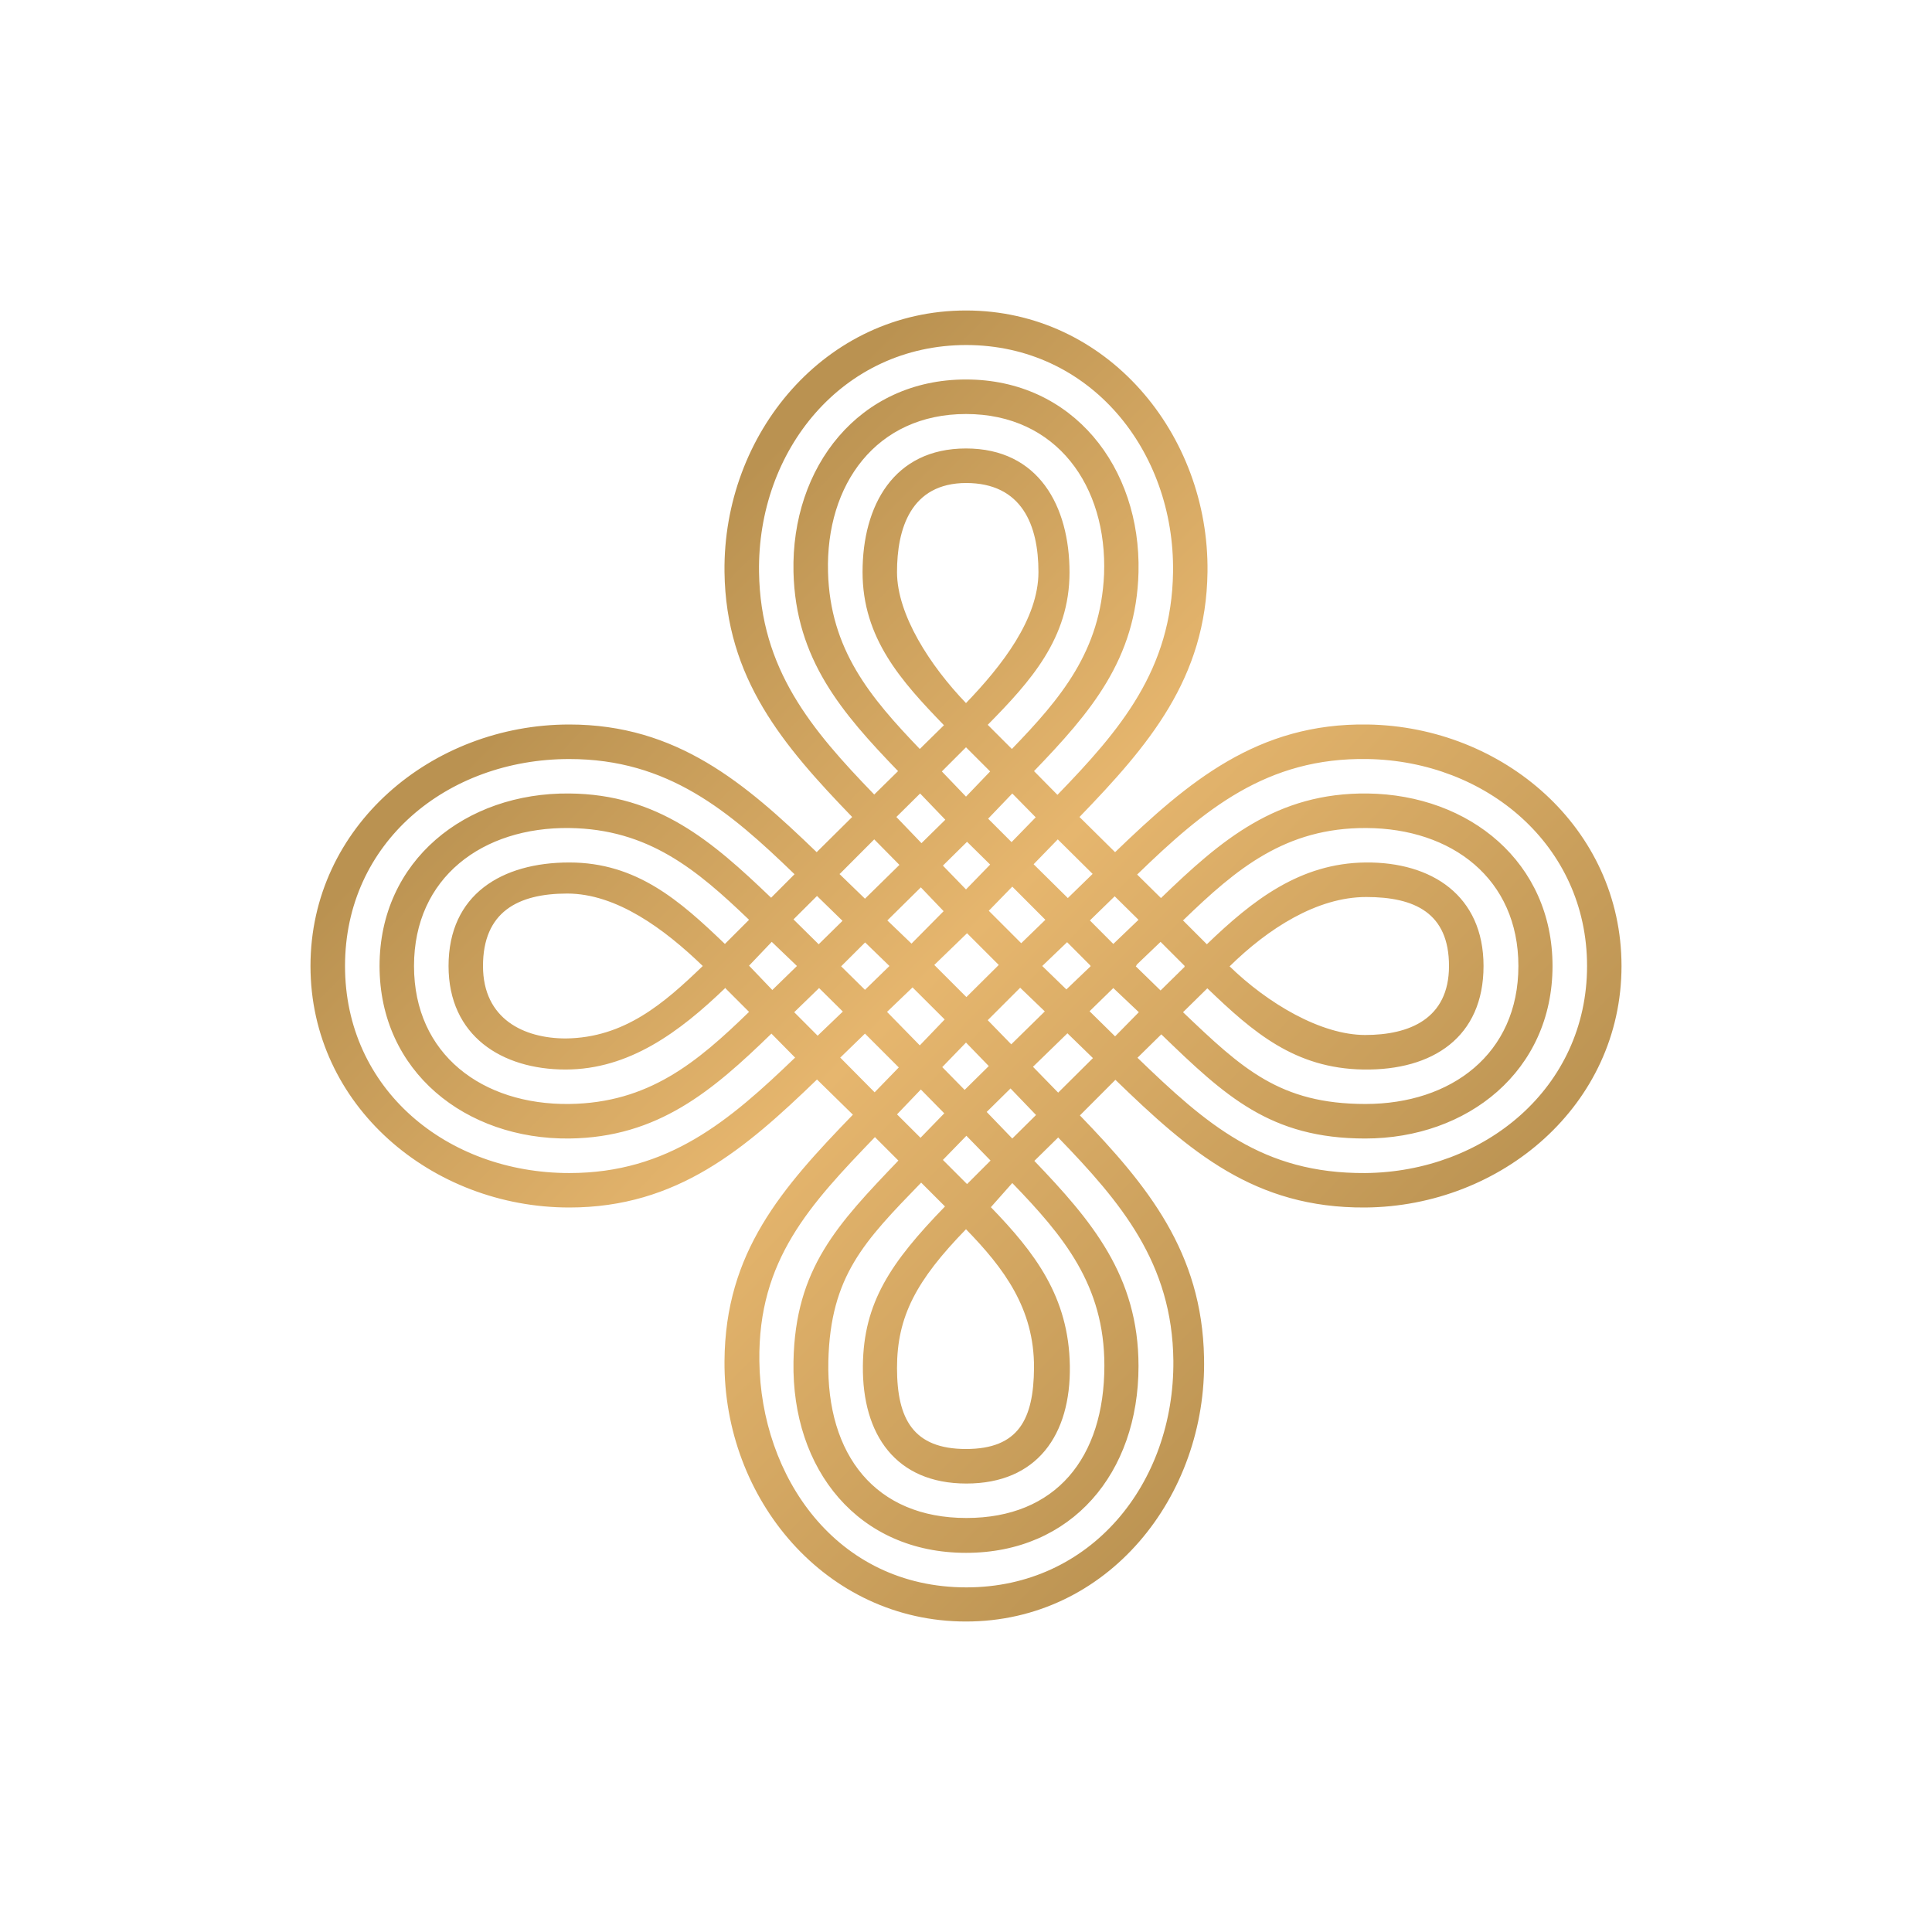 <svg width="24" height="24" viewBox="0 0 24 24" fill="none" xmlns="http://www.w3.org/2000/svg">
<path fill-rule="evenodd" clip-rule="evenodd" d="M13.852 10.586L13.41 10.149C14.267 9.261 14.983 8.43 15 7.106C15.022 5.391 13.749 3.857 12 3.857C10.252 3.857 8.979 5.387 9 7.106C9.017 8.43 9.729 9.261 10.586 10.149L10.145 10.586C9.257 9.729 8.409 9 7.072 9C5.366 9 3.857 10.264 3.857 12C3.857 13.736 5.366 15 7.072 15C8.413 15 9.257 14.271 10.149 13.41L10.595 13.847C9.712 14.76 9.009 15.553 9 16.907C8.987 18.622 10.256 20.143 12 20.143C13.757 20.143 14.996 18.591 14.957 16.864C14.932 15.557 14.259 14.73 13.415 13.856L13.856 13.414C14.777 14.306 15.583 15.009 16.959 15C18.652 14.987 20.143 13.727 20.143 12C20.143 10.286 18.673 9.026 16.989 9C15.622 8.979 14.76 9.711 13.852 10.586ZM12.005 4.286C10.462 4.286 9.407 5.597 9.429 7.106C9.446 8.314 10.08 9.064 10.86 9.87L11.156 9.579C10.457 8.854 9.883 8.19 9.857 7.106C9.827 5.803 10.672 4.714 12 4.714C13.329 4.714 14.173 5.807 14.143 7.106C14.117 8.19 13.543 8.854 12.845 9.579L13.136 9.874C13.916 9.069 14.555 8.319 14.572 7.106C14.593 5.601 13.543 4.286 12 4.286H12.005ZM12.57 9.304L12.27 9.004C12.802 8.464 13.286 7.929 13.286 7.11C13.286 6.291 12.905 5.571 12 5.571C11.1 5.571 10.715 6.283 10.715 7.106C10.715 7.929 11.195 8.46 11.726 9.009L11.426 9.304C10.809 8.661 10.312 8.07 10.286 7.106C10.256 6.017 10.886 5.143 12 5.143C13.127 5.143 13.757 6.039 13.715 7.136C13.672 8.087 13.183 8.67 12.57 9.304ZM12.3 9.583L12 9.283L11.7 9.583L12 9.896L12.3 9.583ZM12.866 10.153L12.575 9.857L12.275 10.17L12.566 10.461L12.866 10.153ZM12.84 10.736L13.14 10.427L13.573 10.856L13.265 11.156L12.84 10.736ZM13.539 11.434L13.847 11.134L14.143 11.426L13.83 11.726L13.539 11.434ZM14.126 10.864L14.422 11.156C15.167 10.436 15.857 9.844 16.989 9.857C18.257 9.874 19.286 10.714 19.286 12C19.286 13.303 18.232 14.143 16.959 14.143C15.78 14.143 15.219 13.616 14.426 12.849L14.13 13.14C14.987 13.967 15.682 14.58 16.959 14.572C18.437 14.559 19.715 13.517 19.715 12C19.715 10.5 18.463 9.454 16.989 9.429C15.733 9.407 14.957 10.059 14.126 10.864ZM14.117 11.987L14.417 11.7L14.717 12H14.713L14.717 12.009L14.417 12.304L14.109 12.004L14.122 11.987H14.117ZM13.552 12.004L13.543 12L13.547 11.996L13.256 11.704L12.947 12L13.247 12.291L13.547 12.004H13.552ZM12.977 12.562L12.673 12.27L12.27 12.673L12.562 12.973L12.977 12.566V12.562ZM12.832 13.252L13.26 12.836L13.577 13.144L13.145 13.573L12.832 13.252ZM12.283 13.243L12 12.951L11.705 13.256L11.983 13.539L12.283 13.243ZM12.257 13.813L12.553 13.521L12.87 13.851L12.575 14.143L12.257 13.813ZM13.535 12.562L13.83 12.274L14.147 12.574L13.852 12.874L13.535 12.562ZM14.692 11.43L14.992 11.73C15.562 11.181 16.149 10.723 16.963 10.714C17.786 10.706 18.429 11.126 18.429 12C18.429 12.883 17.799 13.299 16.937 13.286C16.085 13.273 15.566 12.823 15 12.279H14.996L14.696 12.574C15.429 13.273 15.896 13.714 16.963 13.714C18.026 13.714 18.862 13.093 18.862 12C18.862 10.916 18.035 10.29 16.972 10.286C15.969 10.281 15.36 10.791 14.7 11.43H14.692ZM11.43 9.857L11.135 10.149L11.447 10.474L11.743 10.183L11.43 9.857ZM9.879 13.136C9.06 13.924 8.302 14.572 7.072 14.572C5.555 14.572 4.286 13.534 4.286 12C4.286 10.466 5.555 9.429 7.072 9.429C8.297 9.429 9.056 10.072 9.87 10.86L9.579 11.152C8.846 10.449 8.173 9.866 7.072 9.857C5.786 9.844 4.715 10.689 4.715 12C4.715 13.312 5.786 14.156 7.072 14.143C8.173 14.13 8.85 13.552 9.583 12.84L9.875 13.136H9.879ZM10.436 13.136L10.865 13.569L11.165 13.26L10.745 12.84L10.436 13.14V13.136ZM10.873 14.121C10.059 14.966 9.416 15.652 9.433 16.907C9.45 18.339 10.385 19.719 12.005 19.719C13.547 19.719 14.589 18.433 14.576 16.903C14.563 15.69 13.925 14.936 13.145 14.13L12.849 14.421C13.56 15.163 14.143 15.849 14.143 16.971C14.143 18.296 13.316 19.29 12 19.29C10.667 19.29 9.832 18.262 9.857 16.912C9.879 15.754 10.406 15.206 11.16 14.417L10.869 14.126L10.873 14.121ZM11.435 14.134L11.143 13.843L11.439 13.534L11.73 13.83L11.435 14.134ZM11.443 14.691C10.736 15.42 10.316 15.849 10.29 16.907C10.265 18.077 10.877 18.857 12.005 18.857C13.115 18.857 13.719 18.111 13.719 16.963C13.719 15.964 13.213 15.356 12.575 14.696L12.309 14.996C12.857 15.562 13.277 16.11 13.29 16.967C13.303 17.824 12.883 18.429 12.005 18.429C11.13 18.429 10.71 17.824 10.719 16.967C10.727 16.179 11.066 15.681 11.739 14.987L11.439 14.687L11.443 14.691ZM12.013 14.709L11.713 14.409L12.005 14.109L12.305 14.417L12.013 14.709ZM10.157 12.866L9.866 12.574L10.175 12.274L10.47 12.566L10.157 12.866ZM9.592 12.3L9.9 12L9.587 11.7L9.305 11.996L9.592 12.296V12.3ZM9.013 12.27C8.439 12.823 7.813 13.286 7.025 13.286C6.236 13.286 5.572 12.87 5.572 12C5.572 11.109 6.236 10.714 7.072 10.714C7.907 10.714 8.443 11.186 9.005 11.726L9.305 11.426C8.653 10.8 8.053 10.299 7.072 10.286C5.996 10.273 5.143 10.899 5.143 12C5.143 13.101 5.996 13.727 7.072 13.714C8.057 13.701 8.657 13.2 9.305 12.57L9.005 12.27H9.013ZM15.275 12.004C15.75 11.537 16.359 11.143 16.972 11.143C17.572 11.143 18 11.34 18 12C18 12.66 17.503 12.857 16.959 12.857C16.41 12.857 15.75 12.467 15.27 12L15.275 12.004ZM10.432 10.856L10.86 10.427L11.173 10.744L10.745 11.164L10.427 10.856H10.432ZM9.857 11.421L10.149 11.13L10.466 11.439L10.17 11.73L9.857 11.421ZM8.73 12C8.255 11.541 7.659 11.1 7.046 11.1C6.429 11.1 6 11.332 6 12C6 12.66 6.51 12.9 7.029 12.9C7.757 12.892 8.25 12.463 8.73 12ZM11.439 11.023L11.023 11.434L11.323 11.722L11.722 11.319L11.439 11.023ZM10.745 11.709L10.449 12.004L10.745 12.296L11.049 12L10.749 11.709H10.745ZM12.013 10.457L11.713 10.753L12 11.049L12.3 10.74L12.013 10.457ZM12.283 11.314L12.575 11.014L12.986 11.426L12.686 11.717L12.283 11.314ZM11.426 12.986L11.019 12.57L11.336 12.266L11.735 12.664L11.43 12.982L11.426 12.986ZM12.013 11.593L11.606 11.987L12.005 12.386L12.407 11.987L12.013 11.593ZM12.845 16.993C12.849 16.252 12.467 15.75 12 15.27C11.383 15.904 11.143 16.354 11.143 16.993C11.143 17.627 11.345 18 12 18C12.656 18 12.84 17.627 12.845 16.993ZM12.005 6C11.31 6 11.143 6.574 11.143 7.106C11.143 7.637 11.555 8.271 12 8.734C12.446 8.271 12.9 7.689 12.9 7.106C12.9 6.523 12.695 6 12 6H12.005Z" fill="url(#paint0_linear_101_6832)"/>
<defs>
<linearGradient id="paint0_linear_101_6832" x1="6.725" y1="6.896" x2="16.907" y2="16.843" gradientUnits="userSpaceOnUse">
<stop offset="0.08" stop-color="#BA9251"/>
<stop offset="0.5" stop-color="#E6B66E"/>
<stop offset="1" stop-color="#BB9352"/>
</linearGradient>
</defs>
</svg>
